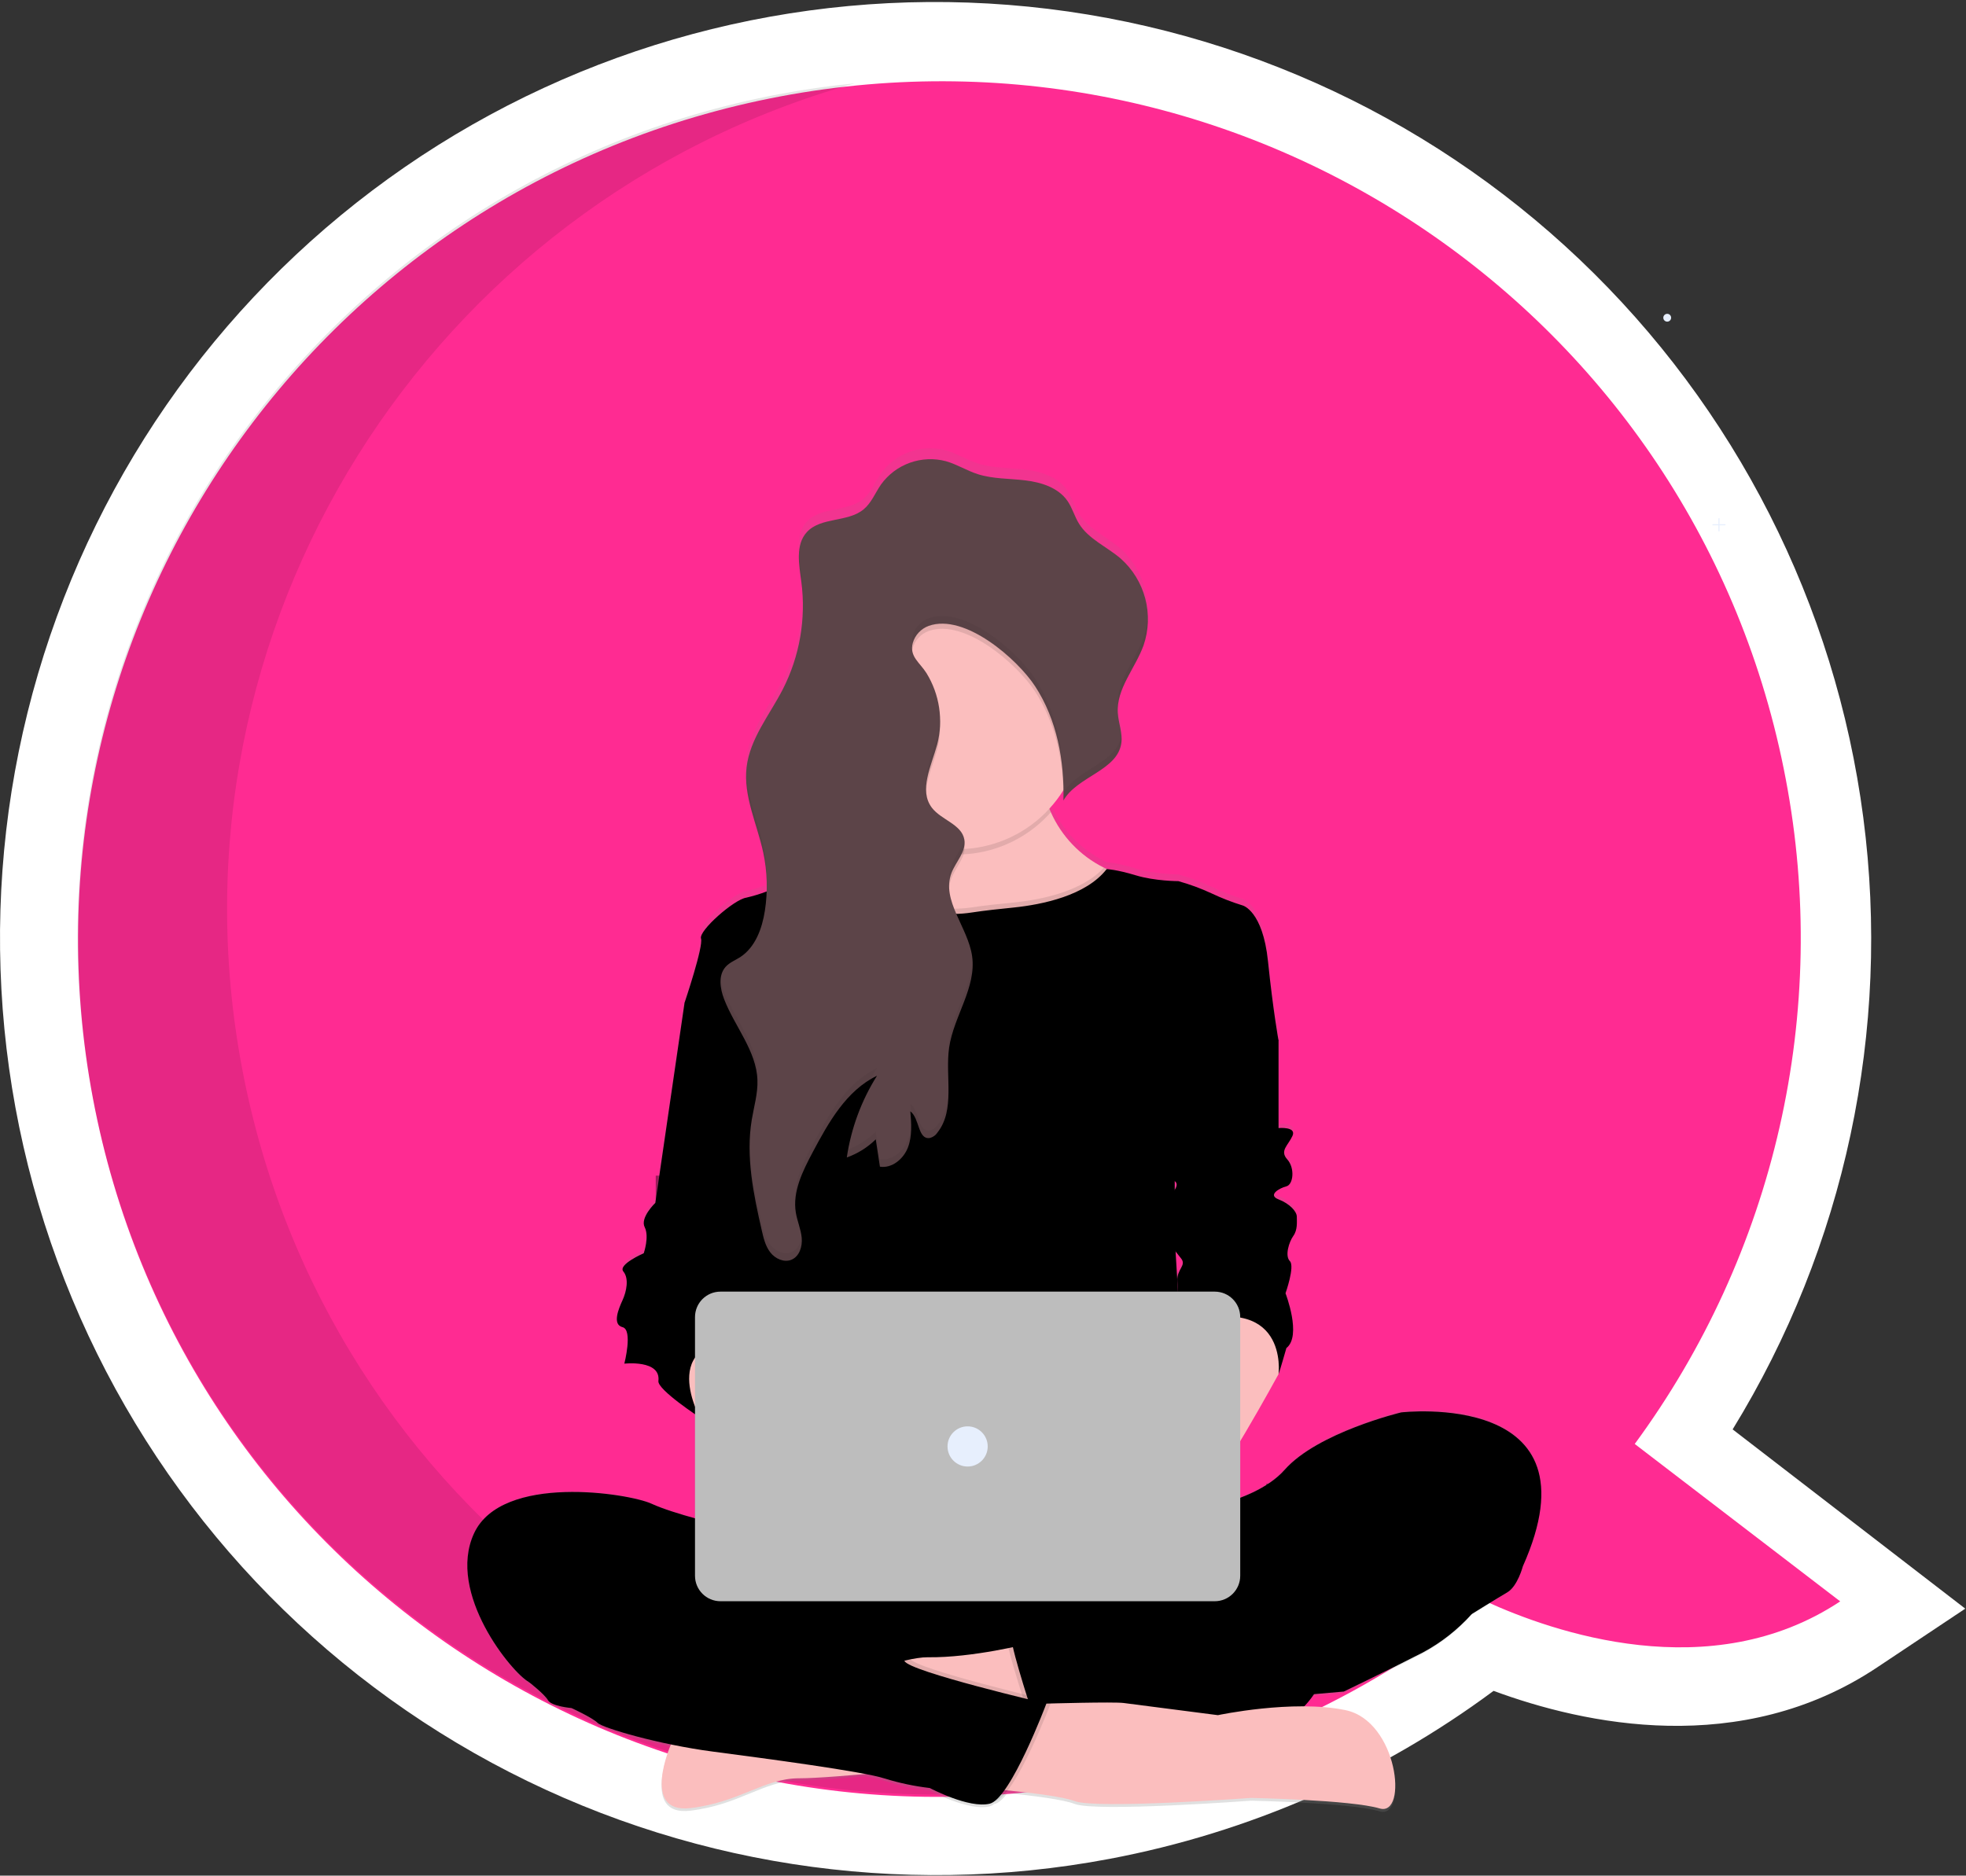 <svg width="808" height="771" viewBox="0 0 808 771" fill="none" xmlns="http://www.w3.org/2000/svg">
<rect x="0" y="0" width="808" height="771" fill="#333333" stroke="none"/>
<g id="avatar">
<path id="Vector" d="M456.046 764.101C369.403 780.484 279.754 766.549 202.123 724.633C124.493 682.716 63.598 615.364 29.645 533.866C-4.307 452.367 -9.255 361.673 15.63 276.984C40.516 192.295 93.724 118.757 166.336 68.695C238.948 18.632 326.553 -4.913 414.467 2.006C502.382 8.924 585.265 45.885 649.225 106.696C713.185 167.506 754.337 248.469 765.782 336.017C777.228 423.565 758.272 512.378 712.092 587.57L807.7 661.256L771.479 685.406C715.445 722.765 651.09 708.832 613.845 695.051C567.134 729.706 513.185 753.314 456.046 764.101ZM325.073 69.625C150.755 102.5 35.717 271.249 68.635 445.794C101.553 620.34 270.152 735.596 444.47 702.721C497.591 692.708 547.332 669.465 589.108 635.134L604.215 622.682L621.993 630.892C634.95 636.875 660.118 646.636 686.971 647.013L626.809 600.646L644.712 576.062C670.765 540.612 689.207 500.144 698.879 457.204C708.55 414.264 709.241 369.781 700.908 326.552C667.99 152.007 499.391 36.75 325.073 69.625Z" fill="white"/>
<path id="Vector_2" d="M733.952 320.412C697.873 129.104 512.879 3.391 320.757 39.624C128.635 75.857 2.138 260.315 38.217 451.623C74.296 642.931 259.29 768.644 451.412 732.411C509.899 721.469 564.675 695.958 610.633 658.256C637.893 670.758 702.964 693.676 756.299 658.269L671.856 593.559C700.431 554.666 720.688 510.351 731.37 463.364C742.052 416.378 742.931 367.721 733.952 320.412Z" fill="#FF2B92"/>
<path id="Vector_3" opacity="0.1" d="M99.477 439.052C65.344 258.063 176.63 83.251 351.291 34.258C340.999 35.284 330.667 36.737 320.311 38.69C128.333 74.896 1.952 259.332 38.031 450.64C74.11 641.948 258.987 767.683 450.966 731.478C461.306 729.528 471.439 727.115 481.382 724.326C300.893 742.289 133.607 620.024 99.477 439.052Z" fill="black"/>
<path id="Vector_4" d="M685.207 132.22C686.096 132.22 686.817 131.499 686.817 130.61C686.817 129.721 686.096 129 685.207 129C684.317 129 683.597 129.721 683.597 130.61C683.597 131.499 684.317 132.22 685.207 132.22Z" fill="#E7EFFD"/>
<path id="Vector_5" opacity="0.4" d="M549.027 609.85H520.427V629.15H549.027V609.85Z" fill="black"/>
<path id="Vector_6" opacity="0.4" d="M626.237 609.85H597.637V629.15H626.237V609.85Z" fill="black"/>
<path id="Vector_7" opacity="0.4" d="M412.487 483.27H269.507V500.52H412.487V483.27Z" fill="black"/>
<path id="Vector_8" opacity="0.4" d="M412.487 538.31H269.507V555.56H412.487V538.31Z" fill="black"/>
<path id="Vector_9" d="M709.157 215.5H706.697V213.04H706.247V215.5H703.797V215.94H706.247V218.4H706.697V215.94H709.157V215.5Z" fill="#E7EFFD"/>
<path id="Vector_10" d="M575.867 579.99C575.867 579.99 541.557 588.29 527.977 603.82C523.427 609.01 516.677 612.75 509.707 615.42V591.99C517.557 578.81 525.467 564.15 525.467 564.15C525.827 563.43 528.687 553.32 528.687 553.32C535.127 548.26 528.327 530.58 528.327 530.58C528.327 530.58 532.267 519.39 530.117 517.22C527.967 515.05 529.757 509.28 531.547 506.75C533.337 504.22 532.977 500.97 532.977 498.81C532.977 496.65 530.117 493.39 525.467 491.59C520.817 489.79 525.827 486.9 528.687 486.17C531.547 485.44 532.267 478.59 529.047 474.98C525.827 471.37 529.407 469.21 531.187 465.24C532.967 461.27 525.437 461.99 525.437 461.99V425.49C525.437 425.49 523.287 413.58 521.147 392.64C519.007 371.7 510.777 369.54 510.777 369.54C506.369 368.171 502.067 366.48 497.907 364.48C493.526 362.427 488.984 360.738 484.327 359.43C484.327 359.43 474.677 359.43 466.807 357.01C458.937 354.59 454.857 354.42 454.857 354.42L453.567 353.78C443.889 348.859 436.222 340.729 431.877 330.78C431.657 330.28 431.457 329.78 431.257 329.3C433.394 326.958 435.306 324.42 436.967 321.72V321.66C436.967 322.03 436.967 322.4 436.967 322.77C436.967 322.92 436.967 323.08 436.967 323.23C436.967 324.12 436.967 325.01 436.967 325.9V325.99C442.667 315.92 459.207 313.62 460.777 302.12C460.848 301.596 460.885 301.069 460.887 300.54V300.47C460.887 300.09 460.887 299.7 460.887 299.31C460.677 296.1 459.577 292.9 459.367 289.66C459.297 288.731 459.297 287.799 459.367 286.87V286.93C460.107 278 466.837 270.23 469.917 261.56C470.745 259.228 471.286 256.803 471.527 254.34V254.27C471.607 253.53 471.657 252.78 471.677 252.03C471.677 251.85 471.677 251.66 471.677 251.48C471.677 250.96 471.677 250.48 471.677 249.92C471.583 245.307 470.545 240.762 468.628 236.566C466.71 232.369 463.953 228.61 460.527 225.52C454.827 220.57 447.297 217.46 443.347 210.99C441.507 207.99 440.607 204.43 438.597 201.53C434.817 196.05 427.877 193.82 421.307 193.03C414.737 192.24 407.987 192.5 401.707 190.44C397.247 188.98 393.207 186.39 388.707 185.09C383.804 183.778 378.617 183.997 373.842 185.719C369.068 187.44 364.934 190.581 361.997 194.72C359.627 198.18 358.077 202.32 354.877 205.02C348.327 210.56 337.217 208.16 331.477 214.54C328.327 218.05 327.967 222.83 328.347 227.71C328.347 227.77 328.347 227.83 328.347 227.89C328.347 228.26 328.417 228.64 328.457 229.02C328.457 229.2 328.457 229.38 328.457 229.55C328.457 229.72 328.457 229.93 328.527 230.12C328.727 231.87 328.977 233.61 329.197 235.29C329.197 235.55 329.257 235.8 329.287 236.06L329.467 237.63C329.467 238.01 329.527 238.39 329.567 238.77C329.607 239.15 329.637 239.77 329.667 240.19C329.697 240.61 329.667 240.93 329.737 241.31C330.378 254.636 327.553 267.901 321.537 279.81C316.127 290.42 308.087 300.2 306.687 312.05C306.469 313.992 306.415 315.949 306.527 317.9C306.527 318.13 306.527 318.36 306.527 318.59C306.527 318.82 306.587 319.29 306.617 319.64C306.647 319.99 306.697 320.45 306.747 320.85C306.747 321.08 306.807 321.31 306.837 321.54C306.907 322.07 306.987 322.6 307.077 323.14L307.137 323.48C308.557 331.56 311.777 339.48 313.487 347.64C314.128 350.649 314.556 353.7 314.767 356.77C314.762 356.79 314.762 356.81 314.767 356.83C314.827 357.83 314.877 358.78 314.907 359.76C314.907 361.08 314.907 362.41 314.907 363.76C312.192 364.803 309.409 365.659 306.577 366.32C301.577 367.04 286.907 380.04 287.977 383.32C289.047 386.6 281.417 409.32 281.207 410.01L269.207 493.01C269.207 493.01 262.837 499.15 264.827 503.12C266.817 507.09 264.437 513.95 264.437 513.95C264.437 513.95 253.677 518.64 256.067 521.53C258.457 524.42 257.367 529.83 255.727 533.44C254.087 537.05 251.397 543.55 255.727 544.63C260.057 545.71 256.467 559.8 256.467 559.8C256.467 559.8 271.557 558.06 270.467 567.02C270.107 569.87 281.017 577.71 285.567 580.85V623.99C279.457 622.28 272.277 620.06 267.697 617.92C258.407 613.59 206.217 605.29 194.777 630.2C183.337 655.11 210.507 688.32 217.297 691.93C217.297 691.93 223.737 696.98 225.167 699.51C226.597 702.04 234.817 702.76 234.817 702.76C234.817 702.76 243.397 706.76 245.537 708.89C247.117 710.49 260.187 714.64 275.677 717.89C275.677 717.89 263.167 746.69 283.577 744.32C303.987 741.95 313.927 731.9 328.317 731.9C334.067 731.9 344.747 731.09 355.497 730.13C358.197 730.608 360.868 731.239 363.497 732.02C369.553 733.924 375.773 735.263 382.077 736.02C382.077 736.02 398.167 744.68 406.747 742.51C407.454 742.311 408.114 741.971 408.687 741.51H408.887C410.447 741.12 412.217 739.51 414.057 737.08C424.787 738.18 437.057 739.74 441.617 741.52C450.507 744.95 514.097 740.2 514.097 740.2C514.097 740.2 555.177 741.01 566.947 744.57C578.717 748.13 574.537 708.22 552.817 703.73C547.019 702.567 541.12 701.984 535.207 701.99C536.711 700.439 538.086 698.766 539.317 696.99C547.137 696.28 552.317 695.84 552.317 695.84C552.317 695.84 573.047 685.73 584.847 679.59C592.381 675.492 599.148 670.119 604.847 663.71C604.847 663.71 615.207 657.21 619.497 654.71C623.787 652.21 625.927 643.88 625.927 643.88C658.437 570.23 575.867 579.99 575.867 579.99ZM482.787 487.61C482.787 486.4 482.787 485.18 482.787 483.97C483.947 484.79 483.777 486.08 482.787 487.6V487.61ZM483.127 513.14C483.997 514.28 484.837 515.32 485.437 516.14C487.747 519.14 483.567 520.54 483.867 525.51C483.937 526.62 484.037 528.17 484.137 529.89C483.697 522.72 483.337 516.82 483.127 513.13V513.14Z" fill="url(#paint0_linear)"/>
<path id="Vector_11" d="M297.067 627.06C297.067 627.06 277.067 622.41 267.757 618.12C258.447 613.83 206.277 605.61 194.837 630.28C183.397 654.95 210.567 687.82 217.357 691.4C224.147 694.98 290.277 645.99 290.277 645.99L342.437 667.99L352.437 633.85L297.067 627.06Z" fill="black"/>
<path id="Vector_12" d="M509.377 633.85H355.967C335.626 633.85 319.137 650.339 319.137 670.68V676.01C319.137 696.351 335.626 712.84 355.967 712.84H509.377C529.717 712.84 546.207 696.351 546.207 676.01V670.68C546.207 650.339 529.717 633.85 509.377 633.85Z" fill="black"/>
<path id="Vector_13" opacity="0.1" d="M546.207 673.34C546.214 681.11 543.925 688.708 539.627 695.18C538.165 697.373 536.49 699.416 534.627 701.28C530.963 704.954 526.61 707.867 521.817 709.853C517.023 711.838 511.885 712.857 506.697 712.85H358.637C348.161 712.85 338.114 708.689 330.706 701.281C323.298 693.873 319.137 683.826 319.137 673.35C319.137 662.874 323.298 652.827 330.706 645.419C338.114 638.012 348.161 633.85 358.637 633.85H506.707C517.181 633.85 527.227 638.01 534.634 645.416C542.041 652.821 546.204 662.866 546.207 673.34V673.34Z" fill="black"/>
<path id="Vector_14" d="M422.577 675.65C422.577 675.65 399.807 681.5 381.227 681.24C362.647 680.98 275.737 717.09 275.737 717.09C275.737 717.09 263.227 745.61 283.637 743.25C304.047 740.89 313.987 730.99 328.377 730.99C342.767 730.99 388.037 725.99 388.037 725.99L431.597 693.81L422.577 675.65Z" fill="#FBBEBE"/>
<path id="Vector_15" d="M436.827 406.52L395.987 414.57L393.337 415.1C393.337 415.1 361.047 406.52 359.977 405.8C358.907 405.08 329.597 365.59 329.597 365.59C329.597 365.59 344.417 365.75 356.057 359.04C356.477 358.8 356.887 358.54 357.297 358.29C362.415 355.203 366.303 350.435 368.297 344.8C368.507 344.21 368.687 343.6 368.857 342.96C370.097 338.18 370.177 332.39 368.517 325.38C364.517 308.71 373.717 304.12 385.907 304.52C403.517 305.1 427.487 316.09 427.487 316.09C427.797 321.7 429.072 327.214 431.257 332.39C431.447 332.87 431.657 333.39 431.877 333.85C436.25 343.719 443.917 351.762 453.567 356.6L454.857 357.24C456.157 357.86 457.527 358.45 458.947 358.98C490.087 370.78 436.827 406.52 436.827 406.52Z" fill="#FBBEBE"/>
<path id="Vector_16" opacity="0.1" d="M431.917 333.85C424.15 342.643 413.615 348.521 402.053 350.512C390.492 352.503 378.597 350.488 368.337 344.8C370.097 339.68 370.427 333.31 368.557 325.38C358.907 284.63 427.557 316.09 427.557 316.09C427.895 322.229 429.374 328.252 431.917 333.85V333.85Z" fill="black"/>
<path id="Vector_17" d="M444.806 297.65C444.823 307.28 442.119 316.719 437.006 324.88C435.342 327.557 433.43 330.071 431.296 332.39C422.289 342.262 409.778 348.22 396.436 348.99C395.436 349.06 394.366 349.09 393.326 349.09C383.147 349.09 373.195 346.072 364.731 340.416C356.267 334.76 349.67 326.722 345.774 317.317C341.879 307.912 340.859 297.563 342.845 287.579C344.831 277.595 349.733 268.424 356.932 261.225C364.13 254.027 373.301 249.125 383.285 247.139C393.269 245.153 403.618 246.172 413.023 250.068C422.428 253.964 430.467 260.561 436.122 269.025C441.778 277.489 444.796 287.44 444.796 297.62L444.806 297.65Z" fill="#FBBEBE"/>
<path id="Vector_18" opacity="0.1" d="M436.827 406.52L395.987 414.57L393.337 415.1C393.337 415.1 361.047 406.52 359.977 405.8C358.907 405.08 329.597 365.59 329.597 365.59C329.597 365.59 344.417 365.75 356.057 359.04C356.477 358.8 356.887 358.54 357.297 358.29C360.997 362.29 373.107 373.6 392.137 373.52C394.58 373.521 397.019 373.344 399.437 372.99C405.177 372.11 410.967 371.54 416.747 370.99C427.817 369.83 444.747 366.47 453.637 356.69L454.927 357.33C456.227 357.95 457.597 358.54 459.017 359.07C490.087 370.78 436.827 406.52 436.827 406.52Z" fill="black"/>
<path id="Vector_19" d="M482.937 510.89C483.287 518.76 489.017 607.4 489.017 607.4H310.647L311.857 551.59L312.857 506.95L313.177 492.3L314.607 441.55L309.437 436.99L281.337 412.23C281.547 411.57 289.167 388.98 288.107 385.8C287.047 382.62 301.697 369.72 306.707 369C309.554 368.339 312.354 367.487 315.087 366.45C323.517 363.45 334.767 359.13 336.007 359.81C337.757 360.75 355.297 359.12 356.007 359.05C356.007 359.05 368.947 375.78 392.067 375.68C394.501 375.668 396.931 375.474 399.337 375.1C405.077 374.22 410.867 373.65 416.647 373.05C428.277 371.84 446.357 368.19 454.827 357.25C454.827 357.25 458.917 357.42 466.777 359.81C474.637 362.2 484.297 362.21 484.297 362.21C488.952 363.505 493.494 365.177 497.877 367.21C502.04 369.187 506.341 370.858 510.747 372.21C510.747 372.21 518.967 374.35 521.117 395.08C523.267 415.81 525.437 427.61 525.437 427.61L482.937 464.42C482.937 464.42 482.587 502.99 482.937 510.89Z" fill="black"/>
<path id="Vector_20" d="M281.347 572.73L287.597 582.74L311.007 590.99L327.097 561.65L312.267 551.64L288.497 542.35L274.917 550.21L281.347 572.73Z" fill="#FBBEBE"/>
<path id="Vector_21" d="M481.147 622.05C481.147 622.05 514.387 619.55 527.977 604.18C541.567 588.81 575.867 580.59 575.867 580.59C575.867 580.59 658.437 570.94 625.867 643.86C625.867 643.86 623.727 652.08 619.437 654.58C615.147 657.08 604.787 663.52 604.787 663.52L477.957 652.44L481.147 622.05Z" fill="black"/>
<path id="Vector_22" opacity="0.1" d="M546.207 673.34C546.215 681.11 543.925 688.708 539.627 695.18C518.287 697.07 471.027 701.51 461.137 704.27C448.987 707.64 424.397 701.77 421.707 701.11L421.457 701.05C421.457 701.05 416.717 686.67 414.457 677.47C413.457 673.29 412.927 670.18 413.587 669.95C415.737 669.24 435.397 663.87 435.037 666.95C434.677 670.03 494.037 643.89 494.037 643.89L495.857 666.77C501.887 673.67 546.207 663.41 546.207 673.34Z" fill="black"/>
<path id="Vector_23" d="M607.327 654.22L604.827 663.52C599.117 669.874 592.35 675.192 584.827 679.24C573.027 685.32 552.297 695.33 552.297 695.33C552.297 695.33 476.167 701.76 463.297 705.33C450.427 708.9 423.617 702.11 423.617 702.11C423.617 702.11 413.617 671.73 415.757 671.01C417.897 670.29 437.557 664.94 437.207 668.01C436.857 671.08 496.207 644.95 496.207 644.95L607.327 654.22Z" fill="black"/>
<path id="Vector_24" d="M395.356 734.36C395.356 734.36 432.776 736.97 441.676 740.36C450.576 743.75 514.156 739.06 514.156 739.06C514.156 739.06 555.236 739.86 567.006 743.38C578.776 746.9 574.596 707.38 552.876 702.95C531.156 698.52 500.546 705.04 500.546 705.04C500.546 705.04 466.006 700.59 461.816 700.04C457.626 699.49 430.036 700.29 430.036 700.29L395.356 734.36Z" fill="#FBBEBE"/>
<path id="Vector_25" opacity="0.1" d="M248.307 635.71C248.307 635.71 297.767 640.16 311.367 648.27L248.307 635.71Z" fill="black"/>
<path id="Vector_26" opacity="0.1" d="M556.806 603.27C556.806 603.27 518.076 612.69 502.896 626.55L556.806 603.27Z" fill="black"/>
<path id="Vector_27" opacity="0.1" d="M251.187 624.46C251.977 624.72 273.957 627.6 273.427 629.69C272.897 631.78 251.187 624.46 251.187 624.46Z" fill="black"/>
<path id="Vector_28" opacity="0.1" d="M216.646 679.6L219.507 690.33C219.507 690.33 225.936 695.33 227.366 697.83C228.796 700.33 237.016 701.05 237.016 701.05C237.016 701.05 245.596 704.98 247.746 707.12C249.896 709.26 273.116 716.06 294.926 718.92C316.736 721.78 357.117 727.14 365.697 730C371.759 731.88 377.982 733.196 384.286 733.93C384.286 733.93 400.367 742.51 408.947 740.37C417.527 738.23 432.176 699.26 432.176 699.26C432.176 699.26 375.706 686.04 373.916 681.75C372.126 677.46 317.796 657.45 317.796 657.45L285.626 658.21L216.646 679.6Z" fill="black"/>
<path id="Vector_29" d="M214.497 680.67L217.357 691.4C217.357 691.4 223.797 696.4 225.227 698.9C226.657 701.4 234.877 702.12 234.877 702.12C234.877 702.12 243.457 706.05 245.597 708.2C247.737 710.35 270.977 717.13 292.777 719.99C314.577 722.85 354.977 728.21 363.557 731.07C369.617 732.944 375.837 734.256 382.137 734.99C382.137 734.99 398.227 743.56 406.807 741.42C415.387 739.28 430.037 700.31 430.037 700.31C430.037 700.31 373.557 687.09 371.777 682.8C369.997 678.51 290.277 645.99 290.277 645.99L265.277 640.27L214.497 680.67Z" fill="black"/>
<path id="Vector_30" d="M287.587 408.66L281.337 412.24L269.337 494.45C269.337 494.45 262.967 500.53 264.957 504.45C266.947 508.37 264.567 515.17 264.567 515.17C264.567 515.17 253.807 519.82 256.197 522.68C258.587 525.54 257.497 530.9 255.857 534.47C254.217 538.04 251.527 544.47 255.857 545.55C260.187 546.63 256.597 560.55 256.597 560.55C256.597 560.55 271.687 558.83 270.597 567.69C270.147 571.27 287.657 582.69 287.657 582.69C287.657 582.69 267.757 546.59 312.337 551.59L316.167 531.24C316.167 531.24 319.997 519.78 316.167 516.24C312.337 512.7 317.027 495.69 317.027 495.69L317.867 421.88L287.587 408.66Z" fill="black"/>
<path id="Vector_31" opacity="0.1" d="M277.877 514.83C278.667 516.14 302.737 518.83 304.307 523.1C305.877 527.37 277.877 514.83 277.877 514.83Z" fill="black"/>
<path id="Vector_32" opacity="0.1" d="M270.287 535.24C270.287 535.24 273.557 525.03 281.287 526.86C289.017 528.69 270.287 535.24 270.287 535.24Z" fill="black"/>
<path id="Vector_33" opacity="0.1" d="M266.106 550.15C266.106 550.15 271.856 536.54 279.706 537.59C287.556 538.64 266.106 550.15 266.106 550.15Z" fill="black"/>
<path id="Vector_34" d="M527.977 549.85L525.467 564.85C525.467 564.85 499.737 612.04 495.087 612.75C490.437 613.46 465.087 581.3 465.087 581.3L458.297 549.84L485.027 544.77L496.897 533.04C496.897 533.04 526.897 535.91 527.977 549.85Z" fill="#FBBEBE"/>
<path id="Vector_35" d="M515.817 420.82L525.467 427.61V463.71C525.467 463.71 532.977 462.99 531.187 466.93C529.397 470.87 525.827 473 529.047 476.58C532.267 480.16 531.547 486.94 528.687 487.66C525.827 488.38 520.827 491.23 525.467 493.02C530.107 494.81 532.977 498.02 532.977 500.17C532.977 502.32 533.337 505.53 531.547 508.03C529.757 510.53 527.977 516.25 530.117 518.4C532.257 520.55 528.327 531.62 528.327 531.62C528.327 531.62 535.127 549.14 528.687 554.14C528.687 554.14 525.827 564.14 525.467 564.86C525.467 564.86 529.977 530.07 485.007 544.78C485.007 544.78 484.177 531.52 483.867 526.61C483.557 521.7 487.747 520.26 485.437 517.33C483.127 514.4 477.347 507.67 480.077 505.89C482.807 504.11 481.867 500.89 480.787 498.38C479.707 495.87 475.937 495.88 479.357 492.84C482.777 489.8 484.807 486.95 482.797 485.52C480.787 484.09 477.297 479.43 480.077 477.29C482.857 475.15 482.937 444.05 482.937 444.05C482.937 444.05 494.377 398.3 515.817 420.82Z" fill="black"/>
<path id="Vector_36" opacity="0.1" d="M511.277 482.32C511.277 482.32 525.017 478.59 525.467 482.32C525.917 486.05 511.277 482.32 511.277 482.32Z" fill="black"/>
<path id="Vector_37" opacity="0.1" d="M495.837 492.59C495.837 492.59 514.677 487.88 517.027 491.54C519.377 495.2 495.837 492.59 495.837 492.59Z" fill="black"/>
<path id="Vector_38" opacity="0.1" d="M491.646 502.53C491.646 502.53 519.906 498.6 521.736 504.36C523.566 510.12 491.646 502.53 491.646 502.53Z" fill="black"/>
<path id="Vector_39" opacity="0.1" d="M495.837 514.83C496.887 515.09 523.047 516.92 523.567 521.89C524.087 526.86 495.837 514.83 495.837 514.83Z" fill="black"/>
<path id="Vector_40" d="M499.247 530.94H296.107C290.324 530.94 285.637 535.628 285.637 541.41V647.74C285.637 653.522 290.324 658.21 296.107 658.21H499.247C505.029 658.21 509.717 653.522 509.717 647.74V541.41C509.717 535.628 505.029 530.94 499.247 530.94Z" fill="#BDBDBD"/>
<path id="Vector_41" d="M397.677 602.84C402.239 602.84 405.937 599.142 405.937 594.58C405.937 590.018 402.239 586.32 397.677 586.32C393.115 586.32 389.417 590.018 389.417 594.58C389.417 599.142 393.115 602.84 397.677 602.84Z" fill="#E7EFFD"/>
<path id="Vector_42" opacity="0.1" d="M323.157 452.93C323.157 452.93 344.637 469.35 361.247 456.84C361.247 456.84 333.167 459.39 323.157 452.93Z" fill="black"/>
<path id="Vector_43" opacity="0.1" d="M431.917 457.35C431.917 457.35 453.387 473.76 469.997 461.25C469.997 461.25 441.927 463.81 431.917 457.35Z" fill="black"/>
<path id="Vector_44" opacity="0.1" d="M444.806 297.65C444.823 307.28 442.119 316.719 437.006 324.88C436.576 310.55 433.206 296.21 425.406 284.24C418.266 273.24 396.556 254.05 381.636 259.4C380.076 259.972 378.672 260.904 377.539 262.12C376.406 263.336 375.576 264.803 375.116 266.4C373.636 272.02 377.966 274.4 380.746 278.83C385.46 286.506 387.303 295.604 385.946 304.51C385.757 305.709 385.507 306.897 385.196 308.07C382.846 316.89 377.466 326.98 383.016 334.21C386.886 339.21 395.206 340.99 396.336 347.21C396.44 347.797 396.473 348.395 396.436 348.99C396.176 353.2 392.586 356.91 391.016 361.04C389.176 365.91 390.216 370.75 392.126 375.64C394.606 382.02 398.566 388.47 399.526 395.21C400.486 401.95 398.416 408.21 395.976 414.54C393.666 420.54 390.976 426.49 390.076 432.74C388.346 444.62 392.706 458.36 385.226 467.74C384.466 468.875 383.293 469.668 381.956 469.95C377.166 470.45 377.956 461.84 374.126 458.95C374.536 463.95 374.926 469.17 373.126 473.85C371.326 478.53 366.586 482.51 361.626 481.72L359.916 470.49C356.541 473.812 352.48 476.355 348.016 477.94C349.773 465.998 354.004 454.554 360.436 444.34C347.846 450.4 340.506 463.52 333.956 475.86C329.876 483.57 325.646 491.99 327.076 500.6C327.656 504.11 329.166 507.45 329.496 510.98C329.826 514.51 328.546 518.64 325.256 519.98C322.386 521.15 319.036 519.75 316.966 517.41L316.606 516.98C316.406 516.72 316.216 516.45 316.036 516.18C315.679 515.637 315.362 515.069 315.086 514.48C314.192 512.366 313.522 510.164 313.086 507.91L312.866 506.91C309.536 492.3 306.536 477.23 308.976 462.45C309.876 457.01 311.516 451.61 311.316 446.09C311.166 442.977 310.532 439.907 309.436 436.99C306.516 428.81 300.896 421.3 297.696 413.06C297.662 413.004 297.635 412.943 297.616 412.88C295.936 408.52 295.106 403.07 298.216 399.57C299.816 397.76 302.216 396.85 304.216 395.57C310.436 391.52 313.216 383.83 314.366 376.49C314.884 373.182 315.145 369.838 315.146 366.49C323.576 363.49 334.826 359.17 336.066 359.85C337.816 360.79 355.356 359.16 356.066 359.09C361.406 356.01 366.066 351.48 368.346 344.85C368.556 344.26 368.736 343.65 368.906 343.01C360.9 338.69 354.182 332.326 349.436 324.565C344.69 316.804 342.086 307.923 341.889 298.828C341.691 289.733 343.908 280.748 348.314 272.789C352.719 264.829 359.155 258.18 366.966 253.517C374.778 248.854 383.686 246.345 392.782 246.246C401.879 246.146 410.84 248.459 418.751 252.949C426.663 257.44 433.244 263.947 437.822 271.808C442.401 279.669 444.814 288.603 444.816 297.7L444.806 297.65Z" fill="black"/>
<path id="Vector_45" d="M385.197 305.93C382.837 314.75 377.467 324.84 383.027 332.08C386.897 337.08 395.217 338.85 396.327 345.08C397.217 350.08 392.807 354.2 391.027 358.9C386.787 370.13 397.847 381.17 399.527 393.06C401.357 405.96 391.957 417.71 390.087 430.6C388.357 442.48 392.717 456.21 385.237 465.6C384.481 466.739 383.306 467.534 381.967 467.81C377.177 468.32 377.967 459.71 374.137 456.81C374.547 461.81 374.937 467.03 373.137 471.71C371.337 476.39 366.597 480.36 361.637 479.58L359.927 468.34C356.553 471.664 352.491 474.207 348.027 475.79C349.784 463.853 354.011 452.412 360.437 442.2C347.847 448.26 340.517 461.38 333.967 473.71C329.877 481.42 325.657 489.85 327.077 498.46C327.657 501.97 329.167 505.3 329.497 508.84C329.827 512.38 328.547 516.49 325.257 517.84C322.257 519.09 318.627 517.43 316.607 514.84C314.587 512.25 313.807 508.95 313.077 505.76C309.657 490.84 306.467 475.44 308.957 460.34C309.857 454.89 311.497 449.49 311.297 443.98C310.867 431.91 301.957 421.98 297.617 410.75C295.927 406.38 295.107 400.94 298.217 397.44C299.817 395.63 302.217 394.72 304.217 393.44C310.427 389.38 313.217 381.7 314.357 374.36C315.586 366.425 315.359 358.333 313.687 350.48C311.177 338.73 305.417 327.25 306.847 315.32C308.247 303.58 316.287 293.9 321.697 283.39C328.657 269.787 331.328 254.393 329.357 239.24C328.427 232.19 326.797 224.03 331.577 218.76C337.317 212.44 348.427 214.82 354.977 209.34C358.177 206.67 359.727 202.56 362.097 199.14C365.059 195.031 369.199 191.919 373.968 190.216C378.738 188.512 383.913 188.297 388.807 189.6C393.307 190.89 397.347 193.45 401.807 194.9C408.087 196.9 414.807 196.68 421.407 197.47C428.007 198.26 434.917 200.47 438.697 205.88C440.697 208.76 441.607 212.27 443.447 215.25C447.397 221.65 454.927 224.73 460.627 229.64C465.515 233.998 469.011 239.7 470.68 246.033C472.348 252.365 472.114 259.049 470.007 265.25C466.607 274.72 458.737 283.1 459.407 293.14C459.677 297.27 461.407 301.32 460.867 305.41C459.287 316.8 442.757 319.07 437.047 329.05C437.507 312.69 434.367 295.84 425.437 282.13C418.297 271.13 396.587 251.93 381.667 257.28C380.108 257.855 378.706 258.788 377.574 260.004C376.441 261.219 375.61 262.684 375.147 264.28C373.667 269.89 377.997 272.28 380.777 276.71C383.439 281.034 385.202 285.85 385.961 290.87C386.72 295.89 386.461 301.012 385.197 305.93Z" fill="#5C4448"/>
<g id="avatar_2" opacity="0.2">
<path id="Vector_46" opacity="0.2" d="M315.087 362.61C315.212 357.472 314.732 352.337 313.657 347.31C311.527 337.31 307.067 327.52 306.657 317.48C306.077 328.66 311.307 339.48 313.657 350.48C314.509 354.47 314.988 358.531 315.087 362.61V362.61Z" fill="black"/>
<path id="Vector_47" opacity="0.2" d="M357.687 443.76C358.557 442.17 359.457 440.59 360.427 439.05C347.847 445.11 340.507 458.23 333.957 470.57C330.167 477.7 326.277 485.46 326.857 493.4C327.337 486.59 330.687 479.95 333.957 473.78C340.017 462.37 346.757 450.31 357.687 443.76Z" fill="black"/>
<path id="Vector_48" opacity="0.2" d="M329.437 508.43C329.057 511.13 327.717 513.69 325.257 514.7C322.257 515.94 318.627 514.29 316.617 511.7C314.607 509.11 313.807 505.82 313.077 502.62C310.637 491.96 308.317 481.04 308.077 470.17C307.837 482.1 310.377 494.12 313.077 505.84C313.807 509.03 314.597 512.34 316.617 514.92C318.637 517.5 322.227 519.16 325.257 517.92C328.547 516.57 329.837 512.46 329.507 508.92C329.437 508.75 329.437 508.59 329.437 508.43Z" fill="black"/>
<path id="Vector_49" opacity="0.2" d="M386.357 295.19C386.241 297.757 385.852 300.305 385.197 302.79C383.457 309.32 380.057 316.56 380.667 322.79C381.147 317.35 383.747 311.43 385.197 305.98C386.125 302.462 386.516 298.825 386.357 295.19Z" fill="black"/>
<path id="Vector_50" opacity="0.2" d="M329.947 247.47C330.031 243.657 329.824 239.842 329.327 236.06C328.957 233.28 328.487 230.32 328.327 227.43C328.097 231.28 328.797 235.43 329.327 239.28C329.684 241.997 329.891 244.731 329.947 247.47V247.47Z" fill="black"/>
<path id="Vector_51" opacity="0.2" d="M396.337 345.18C396.337 345.09 396.337 345.02 396.267 344.93C395.507 348.65 392.447 352.05 391.037 355.79C390.2 358.022 389.899 360.42 390.157 362.79C390.278 361.496 390.574 360.225 391.037 359.01C392.807 354.3 397.217 350.14 396.337 345.18Z" fill="black"/>
<path id="Vector_52" opacity="0.2" d="M311.297 440.84C310.857 428.77 301.957 418.84 297.607 407.61C296.913 405.842 296.443 403.995 296.207 402.11C295.966 405.087 296.446 408.078 297.607 410.83C301.887 421.91 310.547 431.66 311.247 443.46C311.297 442.59 311.327 441.71 311.297 440.84Z" fill="black"/>
<path id="Vector_53" opacity="0.2" d="M425.437 278.99C418.287 267.99 396.587 248.79 381.667 254.14C380.107 254.714 378.703 255.647 377.569 256.863C376.435 258.079 375.602 259.544 375.137 261.14C374.785 262.364 374.747 263.658 375.027 264.9C375.027 264.72 375.087 264.54 375.137 264.36C375.6 262.763 376.433 261.297 377.567 260.081C378.701 258.865 380.106 257.933 381.667 257.36C396.587 252.01 418.287 271.24 425.437 282.21C433.517 294.63 436.847 309.62 437.067 324.49C437.277 308.54 434.087 292.27 425.437 278.99Z" fill="black"/>
<path id="Vector_54" opacity="0.2" d="M460.837 302.24C459.267 313.6 442.837 315.89 437.067 325.81C437.067 326.9 437.067 328 437.067 329.09C442.767 319.09 459.307 316.84 460.877 305.45C461.017 304.331 461.017 303.199 460.877 302.08C460.869 302.135 460.856 302.188 460.837 302.24V302.24Z" fill="black"/>
<path id="Vector_55" opacity="0.2" d="M469.977 262.07C466.577 271.55 458.707 279.92 459.377 289.97C459.377 290.11 459.377 290.26 459.377 290.41C460.117 281.56 466.847 273.88 469.927 265.29C471.314 261.366 471.909 257.206 471.677 253.05C471.568 256.125 470.995 259.166 469.977 262.07V262.07Z" fill="black"/>
<path id="Vector_56" opacity="0.2" d="M385.237 462.48C384.481 463.622 383.306 464.42 381.967 464.7C377.177 465.21 377.967 456.6 374.137 453.7C374.237 454.84 374.327 455.99 374.387 457.14C377.947 460.22 377.287 468.41 381.967 467.91C382.63 467.775 383.261 467.51 383.822 467.131C384.383 466.752 384.864 466.266 385.237 465.7C389.507 460.34 389.917 453.57 389.807 446.54C389.697 452.4 388.847 457.99 385.237 462.48Z" fill="black"/>
<path id="Vector_57" opacity="0.2" d="M373.127 468.6C371.307 473.29 366.587 477.26 361.617 476.47C361.05 472.73 360.483 468.983 359.917 465.23C356.689 468.398 352.837 470.86 348.607 472.46C348.387 473.6 348.177 474.75 348.007 475.9C352.474 474.317 356.539 471.774 359.917 468.45C360.483 472.203 361.05 475.95 361.617 479.69C366.617 480.47 371.307 476.51 373.127 471.82C374.244 468.553 374.69 465.094 374.437 461.65C374.384 464.023 373.942 466.371 373.127 468.6V468.6Z" fill="black"/>
<path id="Vector_58" opacity="0.2" d="M390.088 427.48C389.702 430.501 389.558 433.547 389.658 436.59C389.674 434.62 389.817 432.652 390.088 430.7C391.878 418.41 400.488 407.16 399.708 394.97C399.018 405.99 391.718 416.28 390.088 427.48Z" fill="black"/>
</g>
</g>
<defs>
<linearGradient id="paint0_linear" x1="412.787" y1="744.62" x2="412.787" y2="184.19" gradientUnits="userSpaceOnUse">
<stop stop-color="#808080" stop-opacity="0.25"/>
<stop offset="0.54" stop-color="#808080" stop-opacity="0.12"/>
<stop offset="1" stop-color="#808080" stop-opacity="0.1"/>
</linearGradient>
</defs>
</svg>
